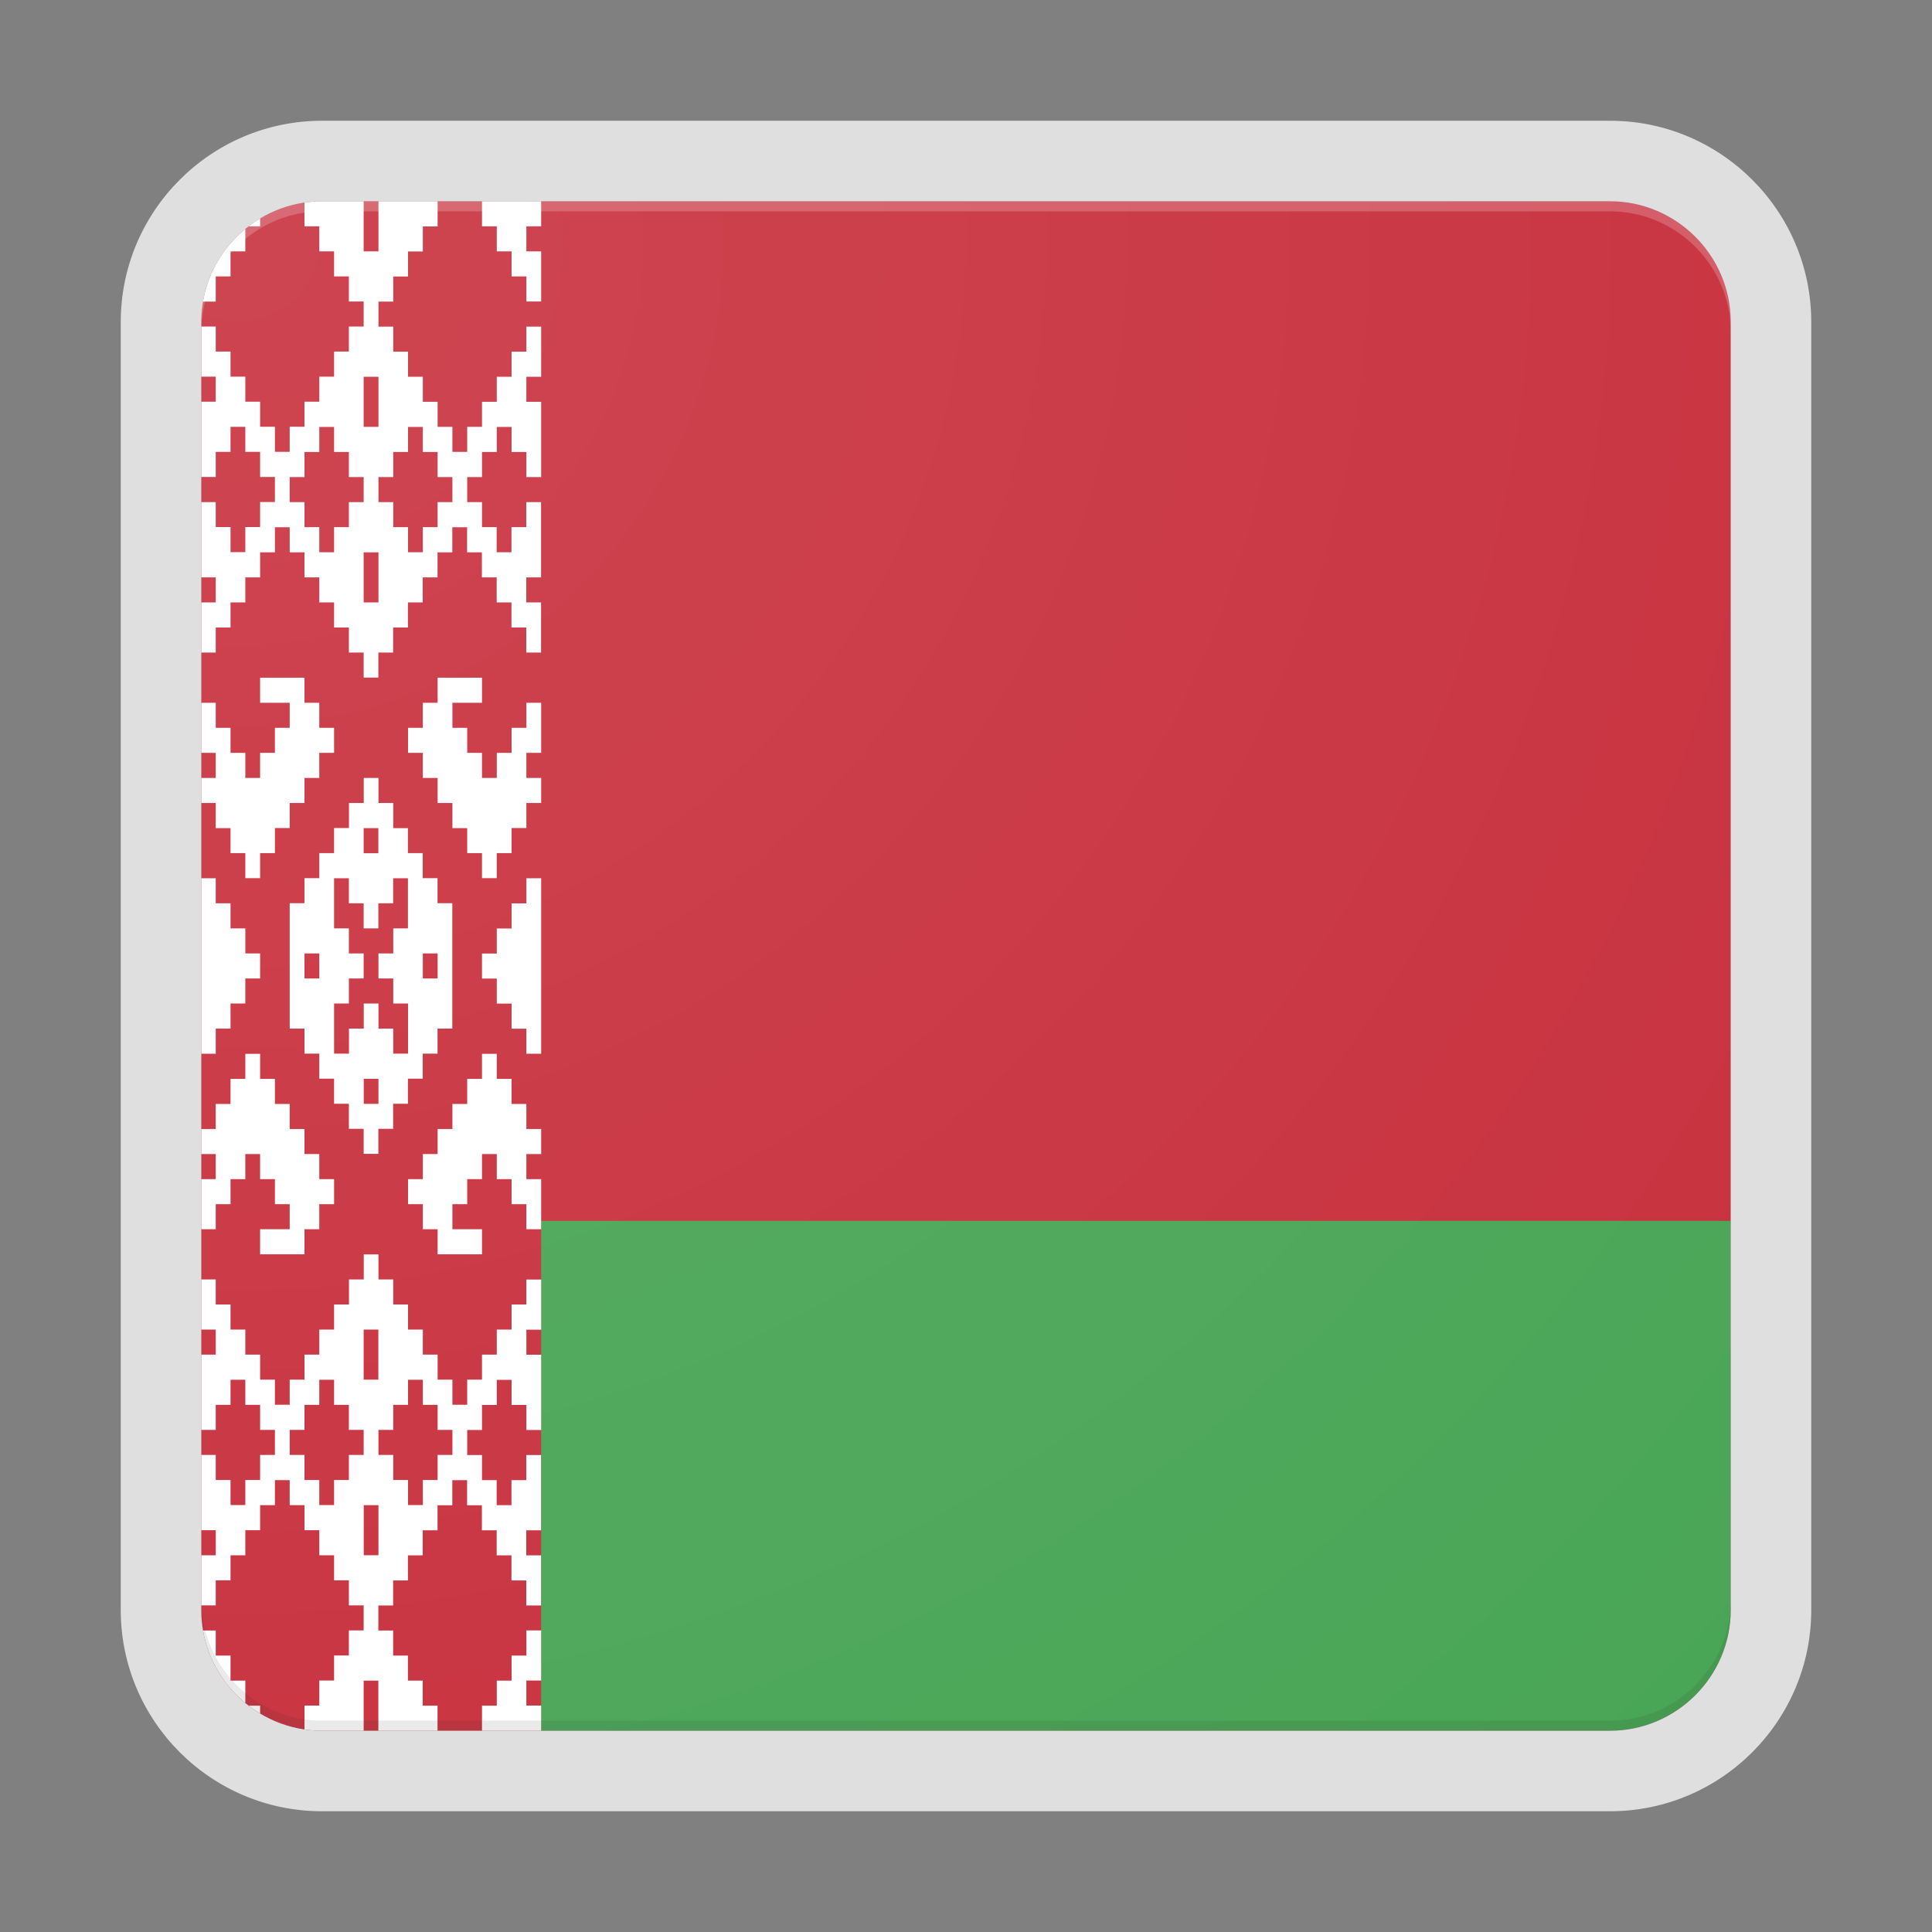 <svg xmlns="http://www.w3.org/2000/svg" xmlns:xlink="http://www.w3.org/1999/xlink" width="192" height="192"><rect width="100%" height="100%" fill="#808080" stroke="none"/><path fill="#C8313E" d="M172 160V32c0-6.6-5.4-12-12-12H32c-6.6 0-12 5.4-12 12v128c0 6.6 5.4 12 12 12h128c6.6 0 12-5.4 12-12z"/><path fill="#4AA657" d="M172 160v-38.67H53.78V172H160c6.6 0 12-5.4 12-12z"/><defs><path id="a" d="M172 160V32c0-6.6-5.4-12-12-12H32c-6.6 0-12 5.4-12 12v128c0 6.6 5.4 12 12 12h128c6.6 0 12-5.4 12-12z"/></defs><clipPath id="b"><use xlink:href="#a" overflow="visible"/></clipPath><path clip-path="url(#b)" fill="#FFF" d="M40.55 82.3h-1.47v-2.5h-1.47v-2.49h-1.46v2.49h-1.47v2.49H33.2v2.49h-1.47v2.49h-1.47v2.49h-1.47v12.46h1.47v2.49h1.47v2.49h1.47v2.49h1.47v2.49h1.47v2.49h1.46v-2.49h1.47v-2.49h1.47v-2.49h1.47v-2.49h1.47v-2.49h1.47V89.76h-1.47v-2.49h-1.47v-2.49h-1.47V82.3zm-8.82 13.36v1.58h-1.47v-2.49h1.47v.91zm10.29 0v-.91h1.47v2.49h-1.47v-1.58zM36.14 82.3h1.46v2.49h-1.46V82.3zm1.47 27.4h-1.46v-2.49h1.46v2.49zm2.94-17.44h-1.47v2.49h-1.47v2.49h1.47v2.49h1.47v4.98h-1.47v-2.49h-1.47v-2.49h-1.46v2.49h-1.47v2.49H33.2v-4.98h1.47v-2.49h1.47v-2.49h-1.47v-2.49H33.2v-4.98h1.47v2.49h1.47v2.49h1.46v-2.49h1.47v-2.49h1.47v4.98zm11.76 19.94h1.47v2.49h-1.47v2.49h1.47v4.98h-1.47v-2.49h-1.47v-2.49h-1.47v-2.49H47.9v2.49h-1.47v2.49h-1.47v2.49h2.94v2.49h-4.41v-2.49h-1.47v-2.49h-1.47v-2.49h1.47v-2.49h1.47v-2.49h1.47v-2.49h1.47v-2.49h1.47v-2.49h1.47v2.49h1.47v2.49h1.47v2.49zM21.44 29.97H20v-4.98h1.44V22.5H20V20h5.85v2.49h-1.47v2.49h-1.47v2.49h-1.47v2.5zm30.87 39.87h1.47v4.98h-1.47v2.49h1.47v2.49h-1.47v2.49h-1.47v2.49h-1.47v2.49H47.9v-2.49h-1.47V82.3h-1.47v-2.5h-1.47v-2.49h-1.47v-2.49h-1.47v-2.49h1.47v-2.49h1.47v-2.49h4.41v2.49h-2.94v2.49h1.47v2.49h1.47v2.49h1.47v-2.49h1.47v-2.49h1.47v-2.49zm0 17.44h1.47v17.44h-1.47v-2.49h-1.47v-2.49h-1.47v-2.49H47.9v-2.49h1.47v-2.49h1.47v-2.49h1.47v-2.5zm-26.46 82.23V172H20v-2.49h1.44v-2.49H20v-4.98h1.44v2.49h1.47v2.49h1.47v2.49h1.47zm26.46-7.48h1.47v4.98h-1.47v2.49h1.47v2.5H47.9v-2.49h1.47v-2.49h1.47v-2.49h1.47v-2.5zm0-32.39h-1.47v2.49h-1.47v2.49H47.9v2.49h-1.47v2.49h-1.47v-2.49h-1.47v-2.49h-1.47v-2.49h-1.47v-2.49h-1.47v-2.49h-1.47v-2.49h-1.46v2.49h-1.47v2.49H33.2v2.49h-1.47v2.49h-1.47v2.49h-1.47v2.49h-1.47v-2.49h-1.47v-2.49h-1.47v-2.49h-1.47v-2.49h-1.47v-2.49H20v4.98h1.44v2.49H20v7.48h1.44v-2.49h1.47v-2.49h1.47v2.49h1.47v2.49h1.47v2.49h-1.47v2.49h-1.47v2.49h-1.47v-2.49h-1.47v-2.49H20v7.48h1.44v2.49H20v4.98h1.44v-2.49h1.47v-2.49h1.47v-2.49h1.47v-2.49h1.47v-2.49h1.47v2.49h1.47v2.49h1.47v2.49h1.47v2.49h1.47v2.49h1.47v2.49h-1.47v2.49H33.2v2.49h-1.47v2.49h-1.47v2.5h5.88v-4.98h1.46V172h5.88v-2.49h-1.47v-2.49h-1.47v-2.49h-1.47v-2.49H37.6v-2.49h1.47v-2.49h1.47v-2.49h1.47v-2.49h1.47v-2.49h1.47v-2.49h1.47v2.49h1.47v2.49h1.47v2.49h1.47v2.49h1.47v2.49h1.47v-4.98H52.3v-2.49h1.47v-7.48H52.3v2.49h-1.47v2.49h-1.47v-2.49H47.9v-2.49h-1.47v-2.49h1.47v-2.49h1.47v-2.49h1.47v2.49h1.47v2.49h1.47v-7.48h-1.47v-2.49h1.47v-4.98h-1.47v2.48zm-16.17 2.49h1.46v4.98h-1.46v-4.98zm-1.47 12.46v2.49H33.2v2.49h-1.47v-2.49h-1.47v-2.49h-1.47v-2.49h1.47v-2.49h1.47v-2.49h1.47v2.49h1.47v2.49h1.47v2.49h-1.47zm2.94 9.97h-1.46v-4.98h1.46v4.98zm7.35-9.97h-1.47v2.49h-1.47v2.49h-1.47v-2.49h-1.47v-2.49h-1.47v-2.49h1.47v-2.49h1.47v-2.49h1.47v2.49h1.47v2.49h1.47v2.49zM53.78 20v2.49h-1.47v2.49h1.47v4.98h-1.47v-2.49h-1.47v-2.49h-1.47v-2.49H47.9V20h5.88zm-32.34 84.72H20V87.28h1.44v2.49h1.47v2.49h1.47v2.49h1.47v2.49h-1.47v2.49h-1.47v2.49h-1.47v2.5zm30.87-69.77h-1.47v2.49h-1.47v2.49H47.9v2.49h-1.47v2.49h-1.47v-2.49h-1.47v-2.49h-1.47v-2.49h-1.47v-2.49h-1.47v-2.49h-1.47v-2.49h1.47v-2.49h1.47v-2.49h1.47V22.5h1.47V20h-5.88v4.98h-1.47V20h-5.88v2.49h1.47v2.49h1.47v2.49h1.47v2.49h1.47v2.49h-1.47v2.49H33.2v2.49h-1.47v2.49h-1.47v2.49h-1.47v2.49h-1.47v-2.49h-1.47v-2.49h-1.47v-2.49h-1.47v-2.49h-1.47v-2.49H20v4.98h1.44v2.49H20v7.48h1.44v-2.49h1.47v-2.49h1.47v2.49h1.47v2.49h1.47v2.49h-1.47v2.49h-1.47v2.49h-1.47v-2.49h-1.47V49.9H20v7.48h1.44v2.49H20v4.98h1.44v-2.49h1.47v-2.49h1.47v-2.49h1.47v-2.49h1.47V52.4h1.47v2.49h1.47v2.49h1.47v2.49h1.47v2.49h1.47v2.49h1.47v2.49h1.46v-2.49h1.47v-2.49h1.47v-2.49h1.47v-2.49h1.47v-2.49h1.47V52.4h1.47v2.49h1.47v2.49h1.47v2.49h1.47v2.49h1.47v2.49h1.47v-4.98H52.3v-2.49h1.47V49.9H52.3v2.49h-1.47v2.49h-1.47v-2.49H47.9V49.9h-1.47v-2.49h1.47v-2.49h1.47v-2.49h1.47v2.49h1.47v2.49h1.47v-7.48h-1.47v-2.49h1.47v-4.98h-1.47v2.49zm-16.17 2.49h1.47v4.98h-1.47v-4.98zM34.67 49.9v2.49H33.2v2.49h-1.47v-2.49h-1.47V49.9h-1.47v-2.49h1.47v-2.49h1.47v-2.49h1.47v2.49h1.47v2.49h1.47v2.49h-1.47zm2.94 4.99v4.98H36.14v-4.98h1.47zm7.35-4.99h-1.47v2.49h-1.47v2.49h-1.47v-2.49h-1.47V49.9h-1.47v-2.49h1.47v-2.49h1.47v-2.49h1.47v2.49h1.47v2.49h1.47v2.49zm-23.52 72.26H20v-4.98h1.44v-2.49H20v-2.49h1.44v-2.49h1.47v-2.49h1.47v-2.49h1.47v2.49h1.47v2.49h1.47v2.49h1.47v2.49h1.47v2.49h1.47v2.49h-1.47v2.49h-1.47v2.49h-4.41v-2.49h2.94v-2.49h-1.47v-2.49h-1.47v-2.49h-1.47v2.49h-1.47v2.49h-1.47v2.49zm0-42.36H20v-2.49h1.44v-2.49H20v-4.98h1.44v2.49h1.47v2.49h1.47v2.49h1.47v-2.49h1.47v-2.49h1.47v-2.49h-2.94v-2.49h4.41v2.49h1.47v2.49h1.47v2.49h-1.47v2.49h-1.47v2.49h-1.47v2.49h-1.47v2.49h-1.47v2.49h-1.47v-2.49h-1.47V82.3h-1.47v-2.5z"/><path fill="none" d="M172 160V32c0-6.6-5.4-12-12-12H32c-6.6 0-12 5.4-12 12v128c0 6.6 5.4 12 12 12h128c6.6 0 12-5.4 12-12z" opacity=".4"/><path fill="none" d="M0 0v192h192V0H0z"/><path fill="#DFDFDF" d="M160 20c6.6 0 12 5.4 12 12v128c0 6.6-5.4 12-12 12H32c-6.6 0-12-5.4-12-12V32c0-6.6 5.4-12 12-12h128m0-8H32c-11.03 0-20 8.97-20 20v128c0 11.03 8.97 20 20 20h128c11.03 0 20-8.97 20-20V32c0-11.03-8.97-20-20-20z"/><path fill="#FFF" fill-opacity=".2" d="M160 20H32c-6.6 0-12 5.4-12 12v1c0-6.6 5.4-12 12-12h128c6.6 0 12 5.4 12 12v-1c0-6.6-5.4-12-12-12z"/><path fill="#212121" fill-opacity=".1" d="M160 172H32c-6.6 0-12-5.4-12-12v-1c0 6.6 5.4 12 12 12h128c6.6 0 12-5.4 12-12v1c0 6.6-5.4 12-12 12z"/><radialGradient id="c" cx="23.768" cy="23.933" r="204.625" gradientUnits="userSpaceOnUse"><stop offset="0" stop-color="#fff" stop-opacity=".1"/><stop offset="1" stop-color="#fff" stop-opacity="0"/></radialGradient><path fill="url(#c)" d="M160 172H32c-6.6 0-12-5.4-12-12V32c0-6.6 5.4-12 12-12h128c6.6 0 12 5.4 12 12v128c0 6.6-5.4 12-12 12z"/></svg>